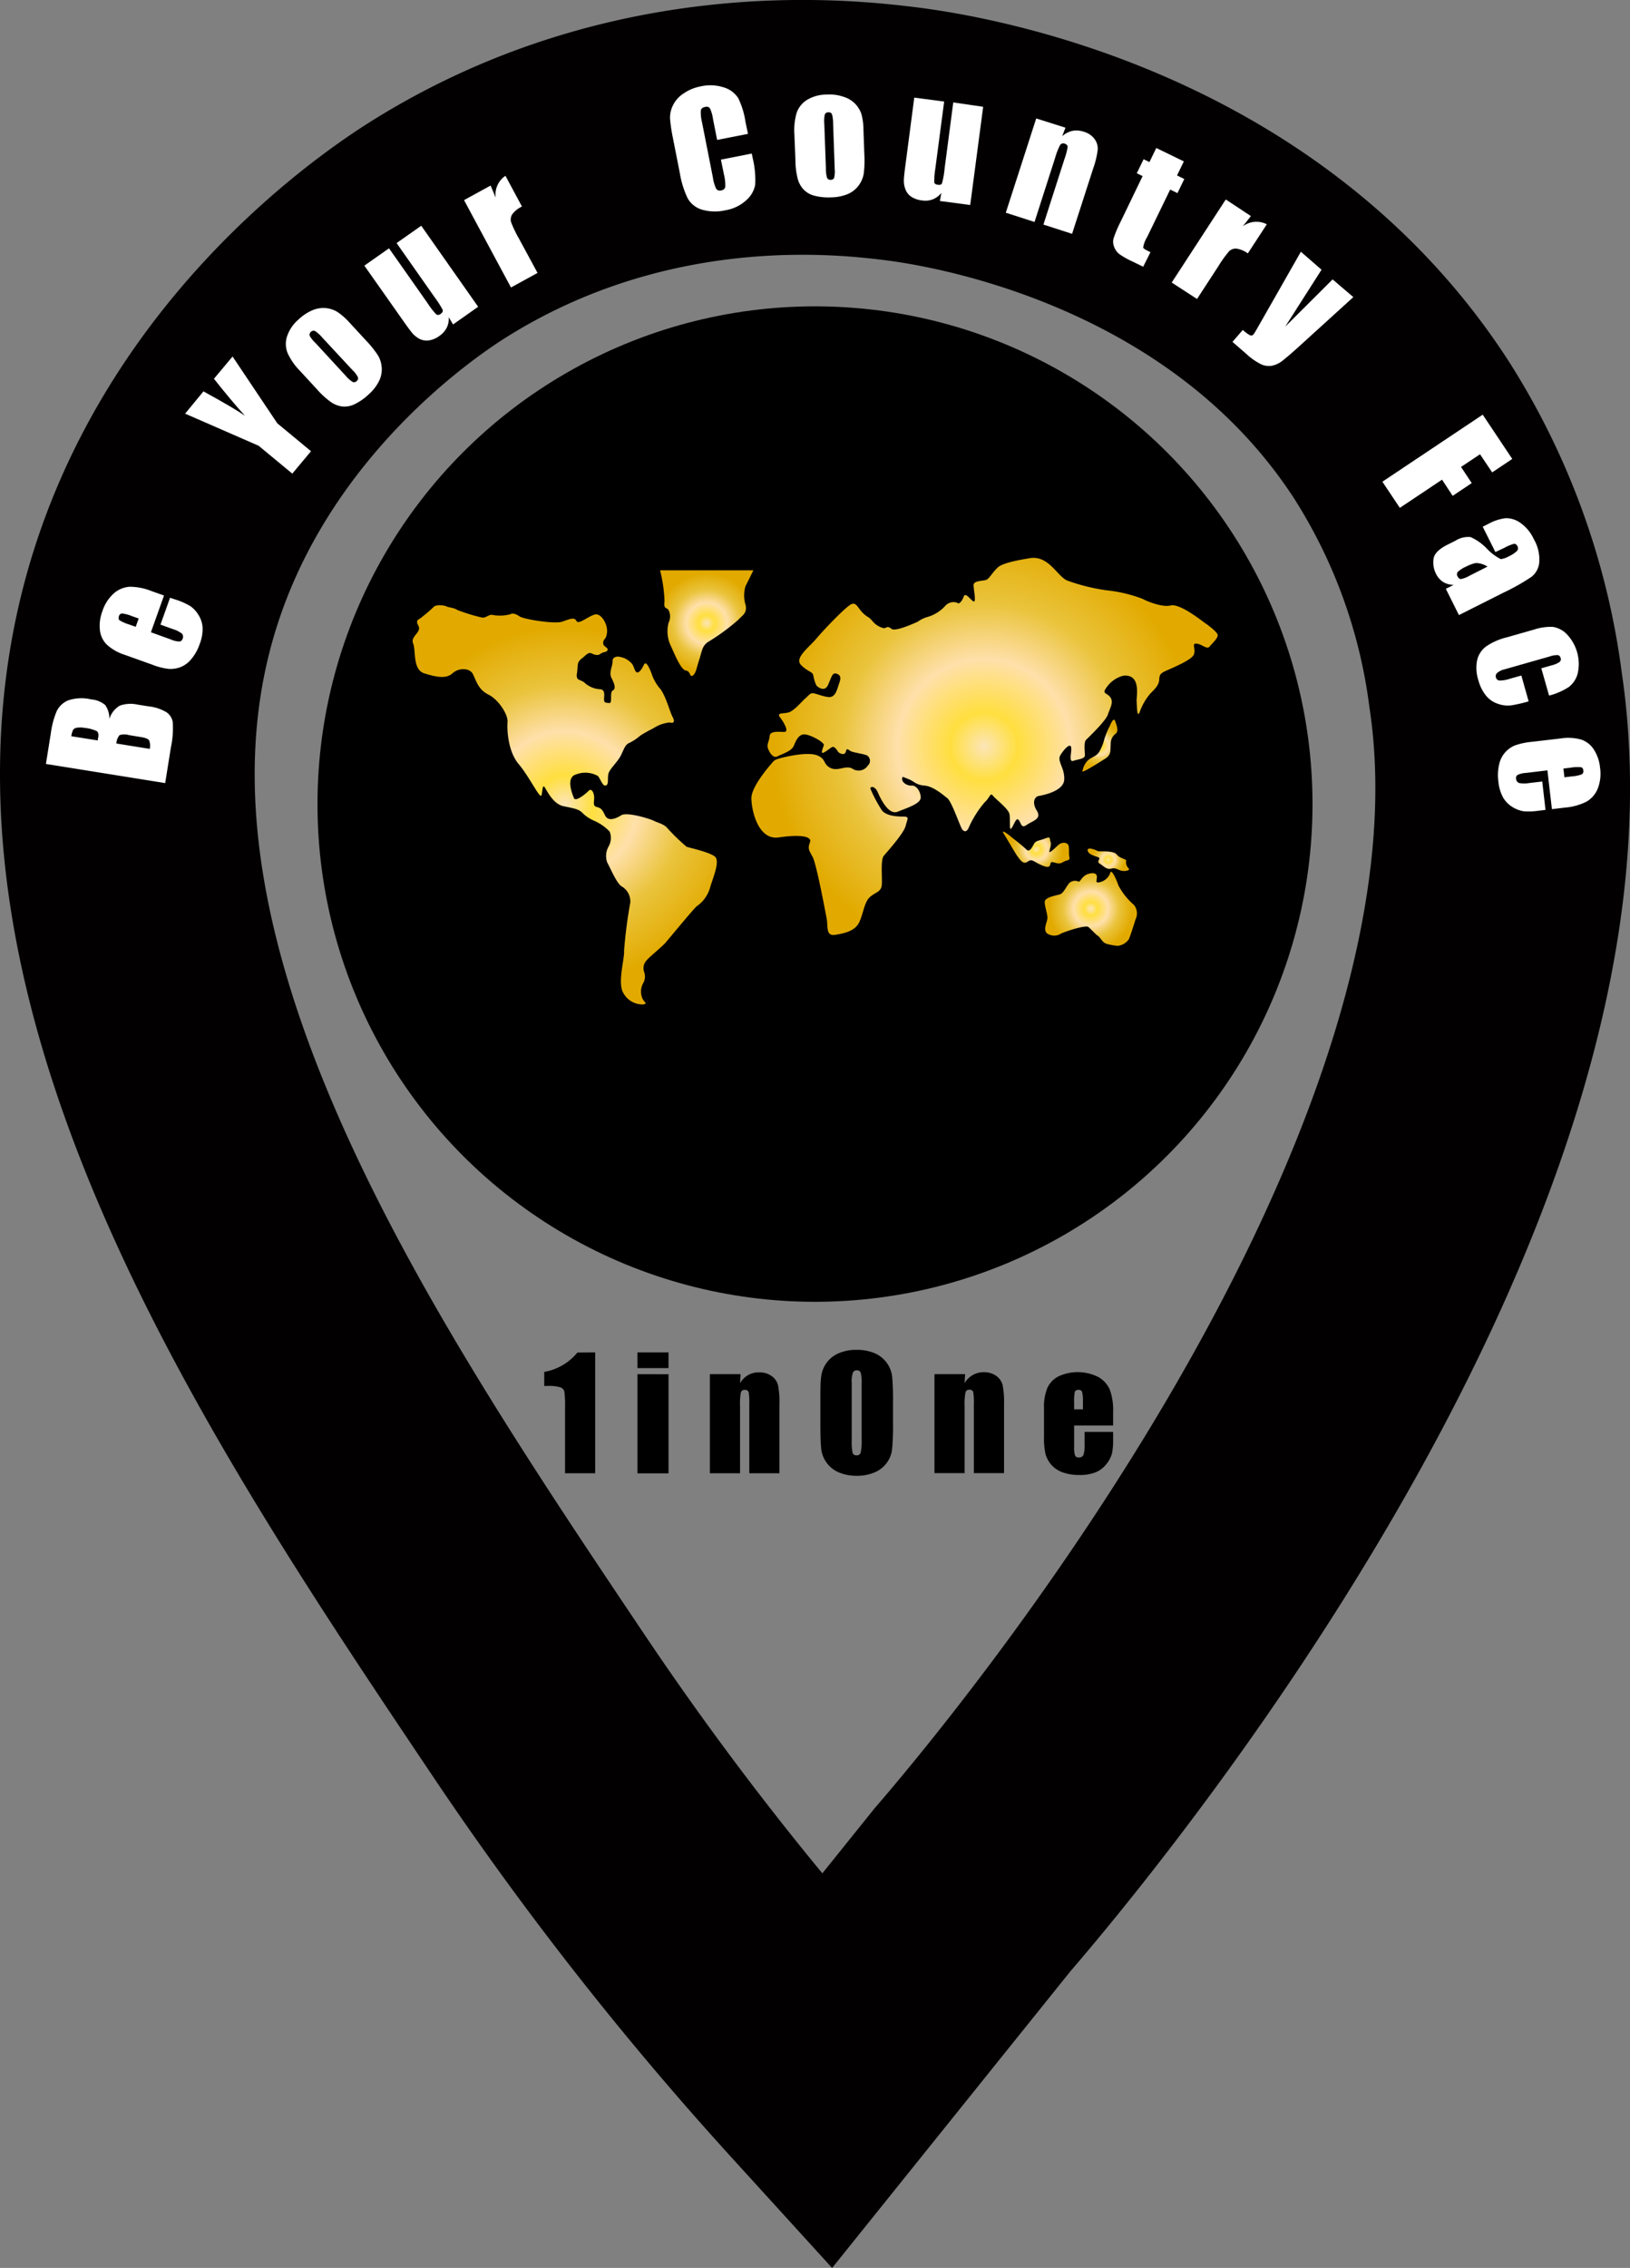 <svg id="Layer_1" data-name="Layer 1" xmlns="http://www.w3.org/2000/svg" xmlns:xlink="http://www.w3.org/1999/xlink" viewBox="0 0 224 311.53"><rect x="0" y="0" width="224" height="311.53" fill="#808080" stroke="none"/><defs><radialGradient id="radial-gradient" cx="215.48" cy="206.96" r="24.39" gradientUnits="userSpaceOnUse"><stop offset="0" stop-color="#fce5b8"/><stop offset="0.16" stop-color="#ffdf3f"/><stop offset="0.41" stop-color="#ffe0aa"/><stop offset="0.67" stop-color="#eac43d"/><stop offset="1" stop-color="#e2aa00"/></radialGradient><radialGradient id="radial-gradient-2" cx="234.95" cy="182.11" r="6.85" xlink:href="#radial-gradient"/><radialGradient id="radial-gradient-3" cx="273.07" cy="199.03" r="29.11" xlink:href="#radial-gradient"/><radialGradient id="radial-gradient-4" cx="288.97" cy="198.92" r="3.04" xlink:href="#radial-gradient"/><radialGradient id="radial-gradient-5" cx="280.25" cy="213.19" r="3.65" xlink:href="#radial-gradient"/><radialGradient id="radial-gradient-6" cx="290.14" cy="214.61" r="2.29" xlink:href="#radial-gradient"/><radialGradient id="radial-gradient-7" cx="287.74" cy="221.34" r="5.74" xlink:href="#radial-gradient"/></defs><path d="M198.51,127.76c-3.94,2.44-28.09,17.86-38.42,46.85C141.68,226.3,180.45,284,211.84,330.75a434.73,434.73,0,0,0,39.51,50.39l20.09-25c9-10.45,82.18-96.73,71.91-164.92a87.07,87.07,0,0,0-13-35.77c-22.19-34.12-62.59-39.8-68.84-40.58C253.41,113.87,225.82,110.84,198.51,127.76Z" transform="translate(-137.83 -96.51)" fill="none" stroke="#020000" stroke-miterlimit="10" stroke-width="35"/><path d="M144.14,201.45l.68-4.25a11.6,11.6,0,0,1,.8-3,3.07,3.07,0,0,1,1.54-1.47,5.7,5.7,0,0,1,3.19-.15,3.43,3.43,0,0,1,1.93.77,3.2,3.2,0,0,1,.58,1.92,3.22,3.22,0,0,1,1.43-1.83,4.43,4.43,0,0,1,2.46-.14l1.52.24a6.08,6.08,0,0,1,2.4.78,2.06,2.06,0,0,1,.9,1.38,12.62,12.62,0,0,1-.25,3.45l-.79,4.93Zm3.49-3.81,3.64.58q0-.27.06-.42c.07-.42,0-.7-.18-.85a5.17,5.17,0,0,0-1.74-.46,3,3,0,0,0-1.1,0,.67.67,0,0,0-.45.31A3,3,0,0,0,147.63,197.64Zm6.19,1,4.59.74a1.89,1.89,0,0,0-.1-1.19c-.14-.2-.54-.35-1.21-.45l-1.53-.25a2.25,2.25,0,0,0-1.31,0A2,2,0,0,0,153.82,198.63Z" transform="translate(-137.83 -96.51)" fill="#fff"/><path d="M160.37,178.31l-1.8,5.05,2.77,1a3,3,0,0,0,1.16.27.52.52,0,0,0,.43-.39.64.64,0,0,0-.12-.71,4,4,0,0,0-1.24-.61l-1.69-.61,1.32-3.69,1,.33a9.53,9.53,0,0,1,1.77.81,3.86,3.86,0,0,1,1.11,1.18,3.66,3.66,0,0,1,.59,1.79,5.64,5.64,0,0,1-.4,2.25,6.29,6.29,0,0,1-1.14,2.05,3.61,3.61,0,0,1-1.5,1.12,3.85,3.85,0,0,1-1.63.24,8.82,8.82,0,0,1-2.25-.58L155,186.47a6.69,6.69,0,0,1-2.49-1.41,3.28,3.28,0,0,1-.95-2,5.52,5.52,0,0,1,.33-2.56,5.59,5.59,0,0,1,1.59-2.49,3.64,3.64,0,0,1,2.19-.9,8.07,8.07,0,0,1,3,.6Zm-3.48,3.16-.94-.33a5,5,0,0,0-1.32-.36.45.45,0,0,0-.44.33c-.1.28-.08.47.06.6a5.65,5.65,0,0,0,1.29.57l.94.33Z" transform="translate(-137.83 -96.51)" fill="#fff"/><path d="M169.79,145.48l6.15,9.18,4.63,3.83L178,161.57l-4.63-3.83-10.1-4.41,2.52-3.06q4.35,2.39,5.71,3.36-1.82-2-4.27-5.09Z" transform="translate(-137.83 -96.51)" fill="#fff"/><path d="M185.83,140.79l2.26,2.45a14.49,14.49,0,0,1,1.69,2.1,3.8,3.8,0,0,1,.51,1.71,3.6,3.6,0,0,1-.4,1.86,6,6,0,0,1-1.36,1.74,7.6,7.6,0,0,1-1.92,1.36,3.18,3.18,0,0,1-1.7.34,3.51,3.51,0,0,1-1.56-.58,11.17,11.17,0,0,1-1.93-1.75l-2.36-2.56a8.46,8.46,0,0,1-1.71-2.46,3.36,3.36,0,0,1-.08-2.26,5.18,5.18,0,0,1,1.56-2.32,6.41,6.41,0,0,1,2-1.32,3.86,3.86,0,0,1,1.87-.26,3.76,3.76,0,0,1,1.48.51A8.66,8.66,0,0,1,185.83,140.79Zm-3.74,2.06a4.38,4.38,0,0,0-1-.89.57.57,0,0,0-.71.66,4.06,4.06,0,0,0,.8,1l4.17,4.52a3.87,3.87,0,0,0,.94.83.47.47,0,0,0,.55-.11.48.48,0,0,0,.18-.52,3.24,3.24,0,0,0-.69-.93Z" transform="translate(-137.83 -96.51)" fill="#fff"/><path d="M195.72,127.52l7.82,11.13-3.45,2.43-.59-1a2.88,2.88,0,0,1-.28,1.45,3,3,0,0,1-1,1.12,3.26,3.26,0,0,1-1.45.62,2.16,2.16,0,0,1-1.25-.19,3.56,3.56,0,0,1-.95-.72c-.26-.29-.73-.92-1.4-1.88L187.9,133l3.39-2.38,5.33,7.58a9.82,9.82,0,0,0,1.16,1.49.49.49,0,0,0,.6-.06c.25-.18.35-.37.28-.57a13.12,13.12,0,0,0-1.07-1.67l-5.26-7.49Z" transform="translate(-137.83 -96.51)" fill="#fff"/><path d="M205.25,122l.7,1.66a3.09,3.09,0,0,1,1.34-3l2.27,4.22a3.5,3.5,0,0,0-1.33,1.06,1.33,1.33,0,0,0-.17,1.07,15.83,15.83,0,0,0,1.09,2.28L211.7,134l-3.65,2-6.45-12Z" transform="translate(-137.83 -96.51)" fill="#fff"/><path d="M240.62,114.9l-4.24.83-.56-2.83a5.37,5.37,0,0,0-.43-1.52.61.61,0,0,0-.66-.18c-.35.07-.55.23-.59.5a5.61,5.61,0,0,0,.17,1.64l1.49,7.56a5.26,5.26,0,0,0,.44,1.52.6.6,0,0,0,.71.24.61.61,0,0,0,.55-.48,6.33,6.33,0,0,0-.19-1.74l-.41-2,4.24-.84.13.64a12.72,12.72,0,0,1,.34,3.66A3.73,3.73,0,0,1,240.4,124a5.58,5.58,0,0,1-2.86,1.39,6.42,6.42,0,0,1-3.2-.07,3.37,3.37,0,0,1-2-1.55,12.81,12.81,0,0,1-1.09-3.51l-.94-4.76a22.87,22.87,0,0,1-.4-2.67,3.83,3.83,0,0,1,.39-1.83,4,4,0,0,1,1.41-1.61,6.1,6.1,0,0,1,2.34-1,6,6,0,0,1,3.23.12,3.57,3.57,0,0,1,2,1.48,11,11,0,0,1,1,3.29Z" transform="translate(-137.83 -96.51)" fill="#fff"/><path d="M256.49,114.38l.12,3.34a14.49,14.49,0,0,1-.09,2.69,3.79,3.79,0,0,1-.73,1.63,3.61,3.61,0,0,1-1.51,1.15,6.25,6.25,0,0,1-2.17.43,7.89,7.89,0,0,1-2.34-.22,3.15,3.15,0,0,1-1.51-.86,3.47,3.47,0,0,1-.8-1.45,10.5,10.5,0,0,1-.32-2.59L247,115a8.62,8.62,0,0,1,.31-3,3.4,3.4,0,0,1,1.41-1.76,5.19,5.19,0,0,1,2.71-.74,5.92,5.92,0,0,1,2.4.33,3.74,3.74,0,0,1,1.58,1,3.8,3.8,0,0,1,.8,1.35A8.4,8.4,0,0,1,256.49,114.38Zm-4.17-.87a4.84,4.84,0,0,0-.16-1.32.47.47,0,0,0-.49-.25.49.49,0,0,0-.49.29,4.21,4.21,0,0,0-.07,1.32l.22,6.14a3.93,3.93,0,0,0,.16,1.25.47.47,0,0,0,.49.27.46.46,0,0,0,.48-.28,3.51,3.51,0,0,0,.08-1.15Z" transform="translate(-137.83 -96.51)" fill="#fff"/><path d="M272.94,111.18l-1.78,13.49-4.17-.55.21-1.11a2.91,2.91,0,0,1-1.18.88,2.83,2.83,0,0,1-1.49.15,3.28,3.28,0,0,1-1.49-.52,2.06,2.06,0,0,1-.78-1,3.15,3.15,0,0,1-.22-1.17c0-.39.08-1.17.24-2.33l1.19-9.1,4.11.54-1.21,9.18a11.44,11.44,0,0,0-.15,1.89c0,.2.2.32.49.36s.5,0,.58-.23a11.61,11.61,0,0,0,.35-2l1.19-9.08Z" transform="translate(-137.83 -96.51)" fill="#fff"/><path d="M284.25,114.05l-.45,1.17a3.18,3.18,0,0,1,1.39-.73,3,3,0,0,1,1.55.11,2.73,2.73,0,0,1,1.5,1,2.18,2.18,0,0,1,.44,1.47,11.53,11.53,0,0,1-.59,2.49l-2.93,9.07-3.94-1.27,2.89-9a9,9,0,0,0,.44-1.66q0-.31-.39-.45a.52.52,0,0,0-.64.17,9.42,9.42,0,0,0-.69,1.77L280,127l-3.95-1.27,4.18-12.95Z" transform="translate(-137.83 -96.51)" fill="#fff"/><path d="M300.52,118.68l-.94,1.93,1,.49-.94,1.94-1-.49-3.18,6.55a3.88,3.88,0,0,0-.53,1.4c0,.14.36.35,1,.65l-1,2-1.5-.73a11.56,11.56,0,0,1-1.77-1,2.21,2.21,0,0,1-.72-1,1.85,1.85,0,0,1-.09-1.13,16.36,16.36,0,0,1,1-2.37l3-6.22-.8-.39.94-1.93.8.39.94-1.93Z" transform="translate(-137.83 -96.51)" fill="#fff"/><path d="M309.73,126.19l-1.11,1.41a3.11,3.11,0,0,1,3.3-.28l-2.61,4a3.54,3.54,0,0,0-1.57-.66,1.31,1.31,0,0,0-1,.36,15.89,15.89,0,0,0-1.48,2.06l-2.93,4.5-3.48-2.26,7.43-11.41Z" transform="translate(-137.83 -96.51)" fill="#fff"/><path d="M323.81,137.32,316.46,144c-1.16,1.06-2,1.76-2.44,2.1a3.46,3.46,0,0,1-1.4.65,2.53,2.53,0,0,1-1.46-.19,8.47,8.47,0,0,1-2.06-1.44l-1.9-1.65,1.42-1.64a4.9,4.9,0,0,0,1,.74.41.41,0,0,0,.49-.15c.07-.08.32-.5.74-1.24l5.75-10.09,2.84,2.47-5,7.83,6.52-6.5Z" transform="translate(-137.83 -96.51)" fill="#fff"/><path d="M341.59,153.47l4.06,6.08-2.76,1.85-1.67-2.49-2.61,1.74,1.47,2.22-2.62,1.75L336,162.4l-5.8,3.87-2.4-3.59Z" transform="translate(-137.83 -96.51)" fill="#fff"/><path d="M343.33,172.34l-1.74-3.48.82-.41a6.45,6.45,0,0,1,2.34-.76,3.37,3.37,0,0,1,2,.63,5.56,5.56,0,0,1,1.86,2.25,5.5,5.5,0,0,1,.75,3.17,2.83,2.83,0,0,1-1.06,2,28.78,28.78,0,0,1-3.88,2.19L338.32,181l-1.8-3.61,1.08-.54a2.8,2.8,0,0,1-1.42-.38,2.74,2.74,0,0,1-1-1.12,3.48,3.48,0,0,1-.35-2.06c.09-.72.75-1.39,2-2l1-.5a3.3,3.3,0,0,1,2.08-.51,7.1,7.1,0,0,1,2.22,1.56,6.87,6.87,0,0,0,1.94,1.47,2.78,2.78,0,0,0,1.08-.37,4,4,0,0,0,1.17-.77.54.54,0,0,0,.05-.61c-.12-.25-.28-.37-.48-.35a5.59,5.59,0,0,0-1.3.54Zm-1.08,2a3.08,3.08,0,0,0-1.61-.49,4.93,4.93,0,0,0-1.33.49,4.06,4.06,0,0,0-1.16.74.55.55,0,0,0,0,.63c.12.23.26.34.44.34a3.71,3.71,0,0,0,1.19-.46Z" transform="translate(-137.83 -96.51)" fill="#fff"/><path d="M350.71,192.06l-1.07-3.75,1.51-.43a3.11,3.11,0,0,0,1-.44.48.48,0,0,0,.14-.55.47.47,0,0,0-.38-.39,3.08,3.08,0,0,0-1.13.19l-6.18,1.76a2.38,2.38,0,0,0-1,.48.59.59,0,0,0-.2.62.55.55,0,0,0,.52.44,4.5,4.5,0,0,0,1.42-.25l1.56-.44,1,3.55a19.44,19.44,0,0,1-2.38.55,3.86,3.86,0,0,1-1.8-.2,3.57,3.57,0,0,1-1.65-1.1,5.59,5.59,0,0,1-1.06-2.1,5.47,5.47,0,0,1-.18-2.84,3.3,3.3,0,0,1,1.22-1.85,8.67,8.67,0,0,1,2.84-1.25l3.72-1.06a7.44,7.44,0,0,1,2.61-.38,3.39,3.39,0,0,1,1.92,1,5.92,5.92,0,0,1,1.52,5.32,3.42,3.42,0,0,1-1.25,1.95A9.18,9.18,0,0,1,350.71,192.06Z" transform="translate(-137.83 -96.51)" fill="#fff"/><path d="M351.1,207.66l-.62-5.33-2.93.35a3.14,3.14,0,0,0-1.16.27.51.51,0,0,0-.21.54.62.62,0,0,0,.43.58,3.73,3.73,0,0,0,1.37,0l1.79-.21.45,3.9-1,.12a9.14,9.14,0,0,1-2,.07,4.16,4.16,0,0,1-1.52-.57,3.77,3.77,0,0,1-1.32-1.34,5.79,5.79,0,0,1-.64-2.19,6.45,6.45,0,0,1,.11-2.35,3.63,3.63,0,0,1,.85-1.67,3.67,3.67,0,0,1,1.35-.94,9.79,9.79,0,0,1,2.28-.48l3.94-.46a6.71,6.71,0,0,1,2.85.15,3.32,3.32,0,0,1,1.75,1.38,5.58,5.58,0,0,1,.84,2.45,5.69,5.69,0,0,1-.32,2.93,3.65,3.65,0,0,1-1.56,1.78,8.12,8.12,0,0,1-3,.81Zm1.72-4.38,1-.12a5,5,0,0,0,1.35-.27.46.46,0,0,0,.25-.49c0-.29-.14-.45-.32-.5a5.3,5.3,0,0,0-1.42.06l-1,.12Z" transform="translate(-137.83 -96.51)" fill="#fff"/><path d="M219.62,282.28v16.6h-4.14V290a16,16,0,0,0-.09-2.32.85.85,0,0,0-.51-.59,5.34,5.34,0,0,0-1.85-.2h-.41v-1.93a7.58,7.58,0,0,0,4.56-2.66Z" transform="translate(-137.83 -96.51)"/><path d="M229.7,282.28v2.16h-4.27v-2.16Zm0,3v13.61h-4.27V285.27Z" transform="translate(-137.83 -96.51)"/><path d="M239.6,285.27l-.07,1.25a3,3,0,0,1,1.1-1.12,2.93,2.93,0,0,1,1.5-.38,2.81,2.81,0,0,1,1.74.51,2.18,2.18,0,0,1,.88,1.26,11.67,11.67,0,0,1,.19,2.55v9.54H240.8v-9.43a9,9,0,0,0-.09-1.71.49.49,0,0,0-.52-.31.51.51,0,0,0-.55.36,8.61,8.61,0,0,0-.11,1.89v9.2h-4.15V285.27Z" transform="translate(-137.83 -96.51)"/><path d="M260.55,292a35.4,35.4,0,0,1-.12,3.54,3.9,3.9,0,0,1-.73,1.9,3.94,3.94,0,0,1-1.68,1.32,6,6,0,0,1-2.46.47,6.21,6.21,0,0,1-2.39-.44,4,4,0,0,1-2.48-3.2c-.08-.69-.12-1.88-.12-3.59v-2.84c0-1.67,0-2.85.11-3.55a4.05,4.05,0,0,1,.74-1.9,4,4,0,0,1,1.68-1.32,6,6,0,0,1,2.46-.46,6.21,6.21,0,0,1,2.39.43,4,4,0,0,1,2.48,3.21,35.9,35.9,0,0,1,.12,3.59Zm-4.31-5.46a5.35,5.35,0,0,0-.13-1.48.52.52,0,0,0-.53-.32.6.6,0,0,0-.52.26,3.68,3.68,0,0,0-.18,1.54v7.75a7.55,7.55,0,0,0,.12,1.79.52.52,0,0,0,.55.34.53.53,0,0,0,.56-.39,8.21,8.21,0,0,0,.13-1.86Z" transform="translate(-137.83 -96.51)"/><path d="M270.46,285.27l-.08,1.25a3.06,3.06,0,0,1,1.11-1.12A2.93,2.93,0,0,1,273,285a2.81,2.81,0,0,1,1.74.51,2.21,2.21,0,0,1,.87,1.26,11.51,11.51,0,0,1,.2,2.55v9.54h-4.15v-9.43a9,9,0,0,0-.09-1.71.47.47,0,0,0-.51-.31.5.5,0,0,0-.55.36,8.35,8.35,0,0,0-.12,1.89v9.2h-4.14V285.27Z" transform="translate(-137.83 -96.51)"/><path d="M290.8,292.32h-5.36v2.94a3.55,3.55,0,0,0,.13,1.19.52.52,0,0,0,.52.26.62.62,0,0,0,.63-.35,4,4,0,0,0,.16-1.37V293.2h3.92v1a9.54,9.54,0,0,1-.15,1.94,4.11,4.11,0,0,1-.75,1.45,3.65,3.65,0,0,1-1.48,1.15,5.69,5.69,0,0,1-2.25.38,6.61,6.61,0,0,1-2.32-.37,3.77,3.77,0,0,1-1.56-1.05,3.87,3.87,0,0,1-.78-1.45,9.62,9.62,0,0,1-.21-2.31v-4a6.82,6.82,0,0,1,.48-2.82,3.36,3.36,0,0,1,1.58-1.58,6.29,6.29,0,0,1,5.4.12,3.67,3.67,0,0,1,1.59,1.75,8.32,8.32,0,0,1,.45,3.07Zm-4.15-2.22v-1a5.34,5.34,0,0,0-.11-1.37.46.46,0,0,0-.46-.31q-.43,0-.54.27a5.89,5.89,0,0,0-.1,1.41v1Z" transform="translate(-137.83 -96.51)"/><circle cx="112" cy="110.45" r="68.37"/><path d="M232.18,212.82a29.07,29.07,0,0,1-2.59-2.5c-.49-.63-1.41-.8-1.9-1.06S224,208,223.2,208.5s-1.82.88-2.23,0-.6-1-1.17-1.15-.28-.8-.32-1.39-.37-1.23-.77-.81-1.78,1.53-2,1-1.18-2.84.28-3.26a3.51,3.51,0,0,1,3,.21c.36.38.64,1.44,1.09,1.31s.2-.94.36-1.61,1.22-1.56,1.7-2.5.57-1.48,1.17-1.74a6.48,6.48,0,0,0,1.5-1,20.39,20.39,0,0,1,1.79-1,5,5,0,0,1,2.25-.81c.49.13.81,0,.41-.76s-.93-2.88-1.7-3.86a6.08,6.08,0,0,1-1.21-2.16c-.37-.93-.77-1.74-1.06-1.1s-.88,1.49-1.21.67-.28-.76-.69-1.14a2.71,2.71,0,0,0-1.29-.64c-.56-.17-1.13.05-1.09.6s-.53,1.53-.16,2.25.69,1.49.2,1.74,0,1.78-.49,1.73-.72,0-.72-.51.24-1.39-.65-1.39a3.41,3.41,0,0,1-2.07-.93c-.64-.47-1.17-.22-1-1.28s-.07-1.44.65-2,.89-.93,1.42-.68.88.26,1.21,0,.93-.17.93-.55-.69-.38-.6-1,.4-.3.52-1.36-.77-2.67-1.66-2.46-2.26,1.45-2.54.89-.86-.29-1.95.09-5.62-.38-5.94-.77c0,0-.77-.54-1.18-.25a5.56,5.56,0,0,1-2.51.09c-.49-.09-.93.54-1.53.34a25.06,25.06,0,0,1-3.24-1c-.49-.34-1.22-.34-1.53-.51s-1.51-.25-1.74.08a18.87,18.87,0,0,1-1.58,1.36c-.44.43-1,.35-.52,1.24s-1.14,1.44-.73,2.41-.09,3.6,1.53,4.11,3,.8,3.88,0,2.35-.76,2.8.09.69,2.11,2.14,2.83,2.71,2.81,2.63,3.74,0,4,1.53,5.81,3,5,3.15,4.24.13-1.53.46-1,1.17,2.25,2.54,2.54,2.07.38,2.59.9a5,5,0,0,0,1.54,1.06,6.56,6.56,0,0,1,2.22,1.53,2.38,2.38,0,0,1-.12,2,2.65,2.65,0,0,0-.21,2.25c.41.72,1.26,2.8,1.95,3.26a2.37,2.37,0,0,1,1.21,2.29,63.25,63.25,0,0,0-.85,6.61c.09,1-.92,4.36-.12,5.72a3,3,0,0,0,2.8,1.61c.6-.17.12-.21-.17-.85a2.4,2.4,0,0,1,.08-2,1.86,1.86,0,0,0,.17-1.61,1.55,1.55,0,0,1,.32-1.57c.41-.51,2.11-1.86,2.63-2.46s3.85-4.66,4.29-5a4.7,4.7,0,0,0,1.78-2.41c.33-1.28,1.5-3.78.69-4.42S232.3,212.9,232.18,212.82Z" transform="translate(-137.83 -96.51)" fill="url(#radial-gradient)"/><path d="M240.27,177.05c.23-.45.79-1.58,1.09-2.2H228.54a19.91,19.91,0,0,1,.61,4.23c-.13,1.19.24.77.56,1.24a1.94,1.94,0,0,1,0,1.73,4.58,4.58,0,0,0,.33,3.23c.64,1.44,1.41,3.26,2.06,3.34s.49,1,.94.68.52-1.1.89-2.2.36-1.91,1.29-2.46a29.24,29.24,0,0,0,4.08-3c.57-.64,1.22-.89,1-2A4.51,4.51,0,0,1,240.27,177.05Z" transform="translate(-137.83 -96.51)" fill="url(#radial-gradient-2)"/><path d="M303.37,182.05c-.49-.34-3.4-2.67-4.66-2.37s-3.47-.68-3.84-.9a19.43,19.43,0,0,0-4.93-1.18,26.22,26.22,0,0,1-5.46-1.35c-1.38-.6-2.55-3.52-5.17-3.06-.34.07-3.52.51-4.33,1.24s-1.17,1.56-1.62,1.73-1.74.09-1.74.72.45,2.59-.07,2.21-1.06-1.27-1.3-.6-.65,1.07-.89.81a1.52,1.52,0,0,0-1.62.42,5.21,5.21,0,0,1-2.42,1.53,4.18,4.18,0,0,0-1.34.64c-.36.17-3.12,1.44-3.64,1s-.68-.16-1-.08a2.83,2.83,0,0,1-1.57-.93c-.61-.76-.73-.51-1.42-1.23s-.85-1.44-1.54-1.14-3.59,3.3-4.73,4.65-3.15,2.76-2.14,3.73,1.54.85,1.66,1.4a5.44,5.44,0,0,0,.41,1.36c.16.21,1.13,1,1.61-.05s.57-1.73,1.14-1.56.68.55.4,1.31-.48,2-1.46,1.91-2-.64-2.35-.51-.51.42-.88.72-1.5,1.69-2.27,1.9-1.69,0-1.17.68,1.29,2,.57,2-1.94-.17-2,.55-.41,1.15-.25,1.66.69,1.48,1.33,1.14,1.91-.68,2.23-1.44.69-1.61,1.5-1.57,2.75,1.1,2.63,1.49-.52,1.27,0,1,.89-.64,1.17-.76.65.42.77.63.93.64,1.09,0,.33-.17.81,0,1.94.38,2.14.56a.87.87,0,0,1,.08,1.35,1.52,1.52,0,0,1-2.14.43c-.94-.51-1.95.42-3-.09s-.57-1.23-1.83-1.73-4.08.12-5,.37-.93.35-1.29.77-2.75,3.17-2.75,4.74.88,5.81,3.76,5.39,4.61-.18,4.29.67-.16,1.06.36,2,1.74,7.45,1.94,8.51-.16,2.42,1.18,2.2,2.75-.54,3.31-1.77.66-2.63,1.38-3.35,1.62-.72,1.7-1.74-.2-3.43.28-4,2.75-3.09,3-4.11.57-1.27-.36-1.27-2.51-.12-3-1a19.63,19.63,0,0,1-1.49-2.84c0-.38.64-.34,1,.47s1.46,3.22,2.75,2.7,3.12-1.09,3.16-1.9-.57-1.74-1.22-1.69-1.33-.43-1.33-.89.11-.29.88,0,1,.8,2.19.89,2.51,1.23,3.15,1.74,1.78,4,2.07,4.32.61.34.89-.34a14.27,14.27,0,0,1,2.18-3.44c.69-.59.73-1.39,1.13-.88s2.14,1.78,2.27,2.54-.08,2.42.28,1.91.65-1.57,1-1.1.33,1.19,1.1.64,2.1-.77,1.37-1.95-.24-1.91.21-2,3.48-.6,3.56-2.26-1.05-2.54-.51-3.39,1.28-1.61,1.45-1.1-.41,2.16.32,1.91,1.58-.25,1.58-.77-.17-1.78.16-2.11,2.71-2.59,3-3.48.81-1.65.36-2.33-1.21-.47-.6-1.31a4,4,0,0,1,2.39-1.7c2.45-.21,1.76,2.83,1.8,3.5s.05,2.38.41,1.53a7.93,7.93,0,0,1,1.51-2.61c.73-.72,1.13-1.18,1.18-1.82s.07-.85.77-1.19,3.72-1.52,4-2.33-.36-1.53.36-1.48,1.42.85,1.78.42,1.18-1.18,1.13-1.6S303.86,182.39,303.37,182.05Z" transform="translate(-137.83 -96.51)" fill="url(#radial-gradient-3)"/><path d="M290.31,196.29a11.29,11.29,0,0,0-.73,1.78,5.91,5.91,0,0,1-.61,1.57c-.36.72-1,.8-1.58,1.27a2.53,2.53,0,0,0-.77,1.4c-.52.72,2.15-1,3.07-1.57s.7-1.19.78-2.08a1.69,1.69,0,0,1,.72-1.4c.4-.38.08-1.14-.11-1.69S290.55,195.74,290.31,196.29Z" transform="translate(-137.83 -96.51)" fill="url(#radial-gradient-4)"/><path d="M282,215.53c.28-.21.07-.68.52-.59s.84.34,1.38,0,1-.17.89-.67,0-1.19-.12-1.61-.85-.56-1.38-.09-1.25,1.19-1.25.93.32-.93.16-1.35.08-.8-.73-.47-1.25.26-1.53.73-.61,1.27-1.09.76a23.5,23.5,0,0,0-1.91-1.57c-.11-.13-1.73-1.44-1.16-.55s1.41,2.42,1.82,3,.84,1.19,1.33.89.57-.38,1.22,0S281.73,215.74,282,215.53Z" transform="translate(-137.83 -96.51)" fill="url(#radial-gradient-5)"/><path d="M291.93,214.35c-.78-.34-.45-.64-1.38-.81s-1.7,0-1.95-.16-1.45-.6-1.29,0,1.25.76,1.53.93-.4.55.12.84.89.85,1.58.68.93.21,1.49.3,1.14-.09.9-.34a1.18,1.18,0,0,1-.36-.89C292.61,214.6,292.69,214.68,291.93,214.35Z" transform="translate(-137.83 -96.51)" fill="url(#radial-gradient-6)"/><path d="M291.52,218.12c-.28-.85-1-2.41-1.13-1.66a2,2,0,0,1-1.66,1.27c-.37,0-.16-.42-.16-.76s-.22-.68-1.14-.43-1.13,1.15-1.38,1.07a1.16,1.16,0,0,0-1.29.21c-.4.47-.77,1.36-1.25,1.53s-2.11.38-2.11,1.06.41,1.69.37,2.25-.78,1.82.2,2.2a1.68,1.68,0,0,0,1.62-.08c.65-.34,3.44-1.23,3.8-.94s1,1,1.22,1.15c.51.3.65,1,1.34,1.18a7.41,7.41,0,0,0,1.49.26,2.11,2.11,0,0,0,1.54-.94c.24-.6.69-2,.89-2.67a1.87,1.87,0,0,0-.2-2A9.23,9.23,0,0,1,291.52,218.12Z" transform="translate(-137.83 -96.51)" fill="url(#radial-gradient-7)"/></svg>